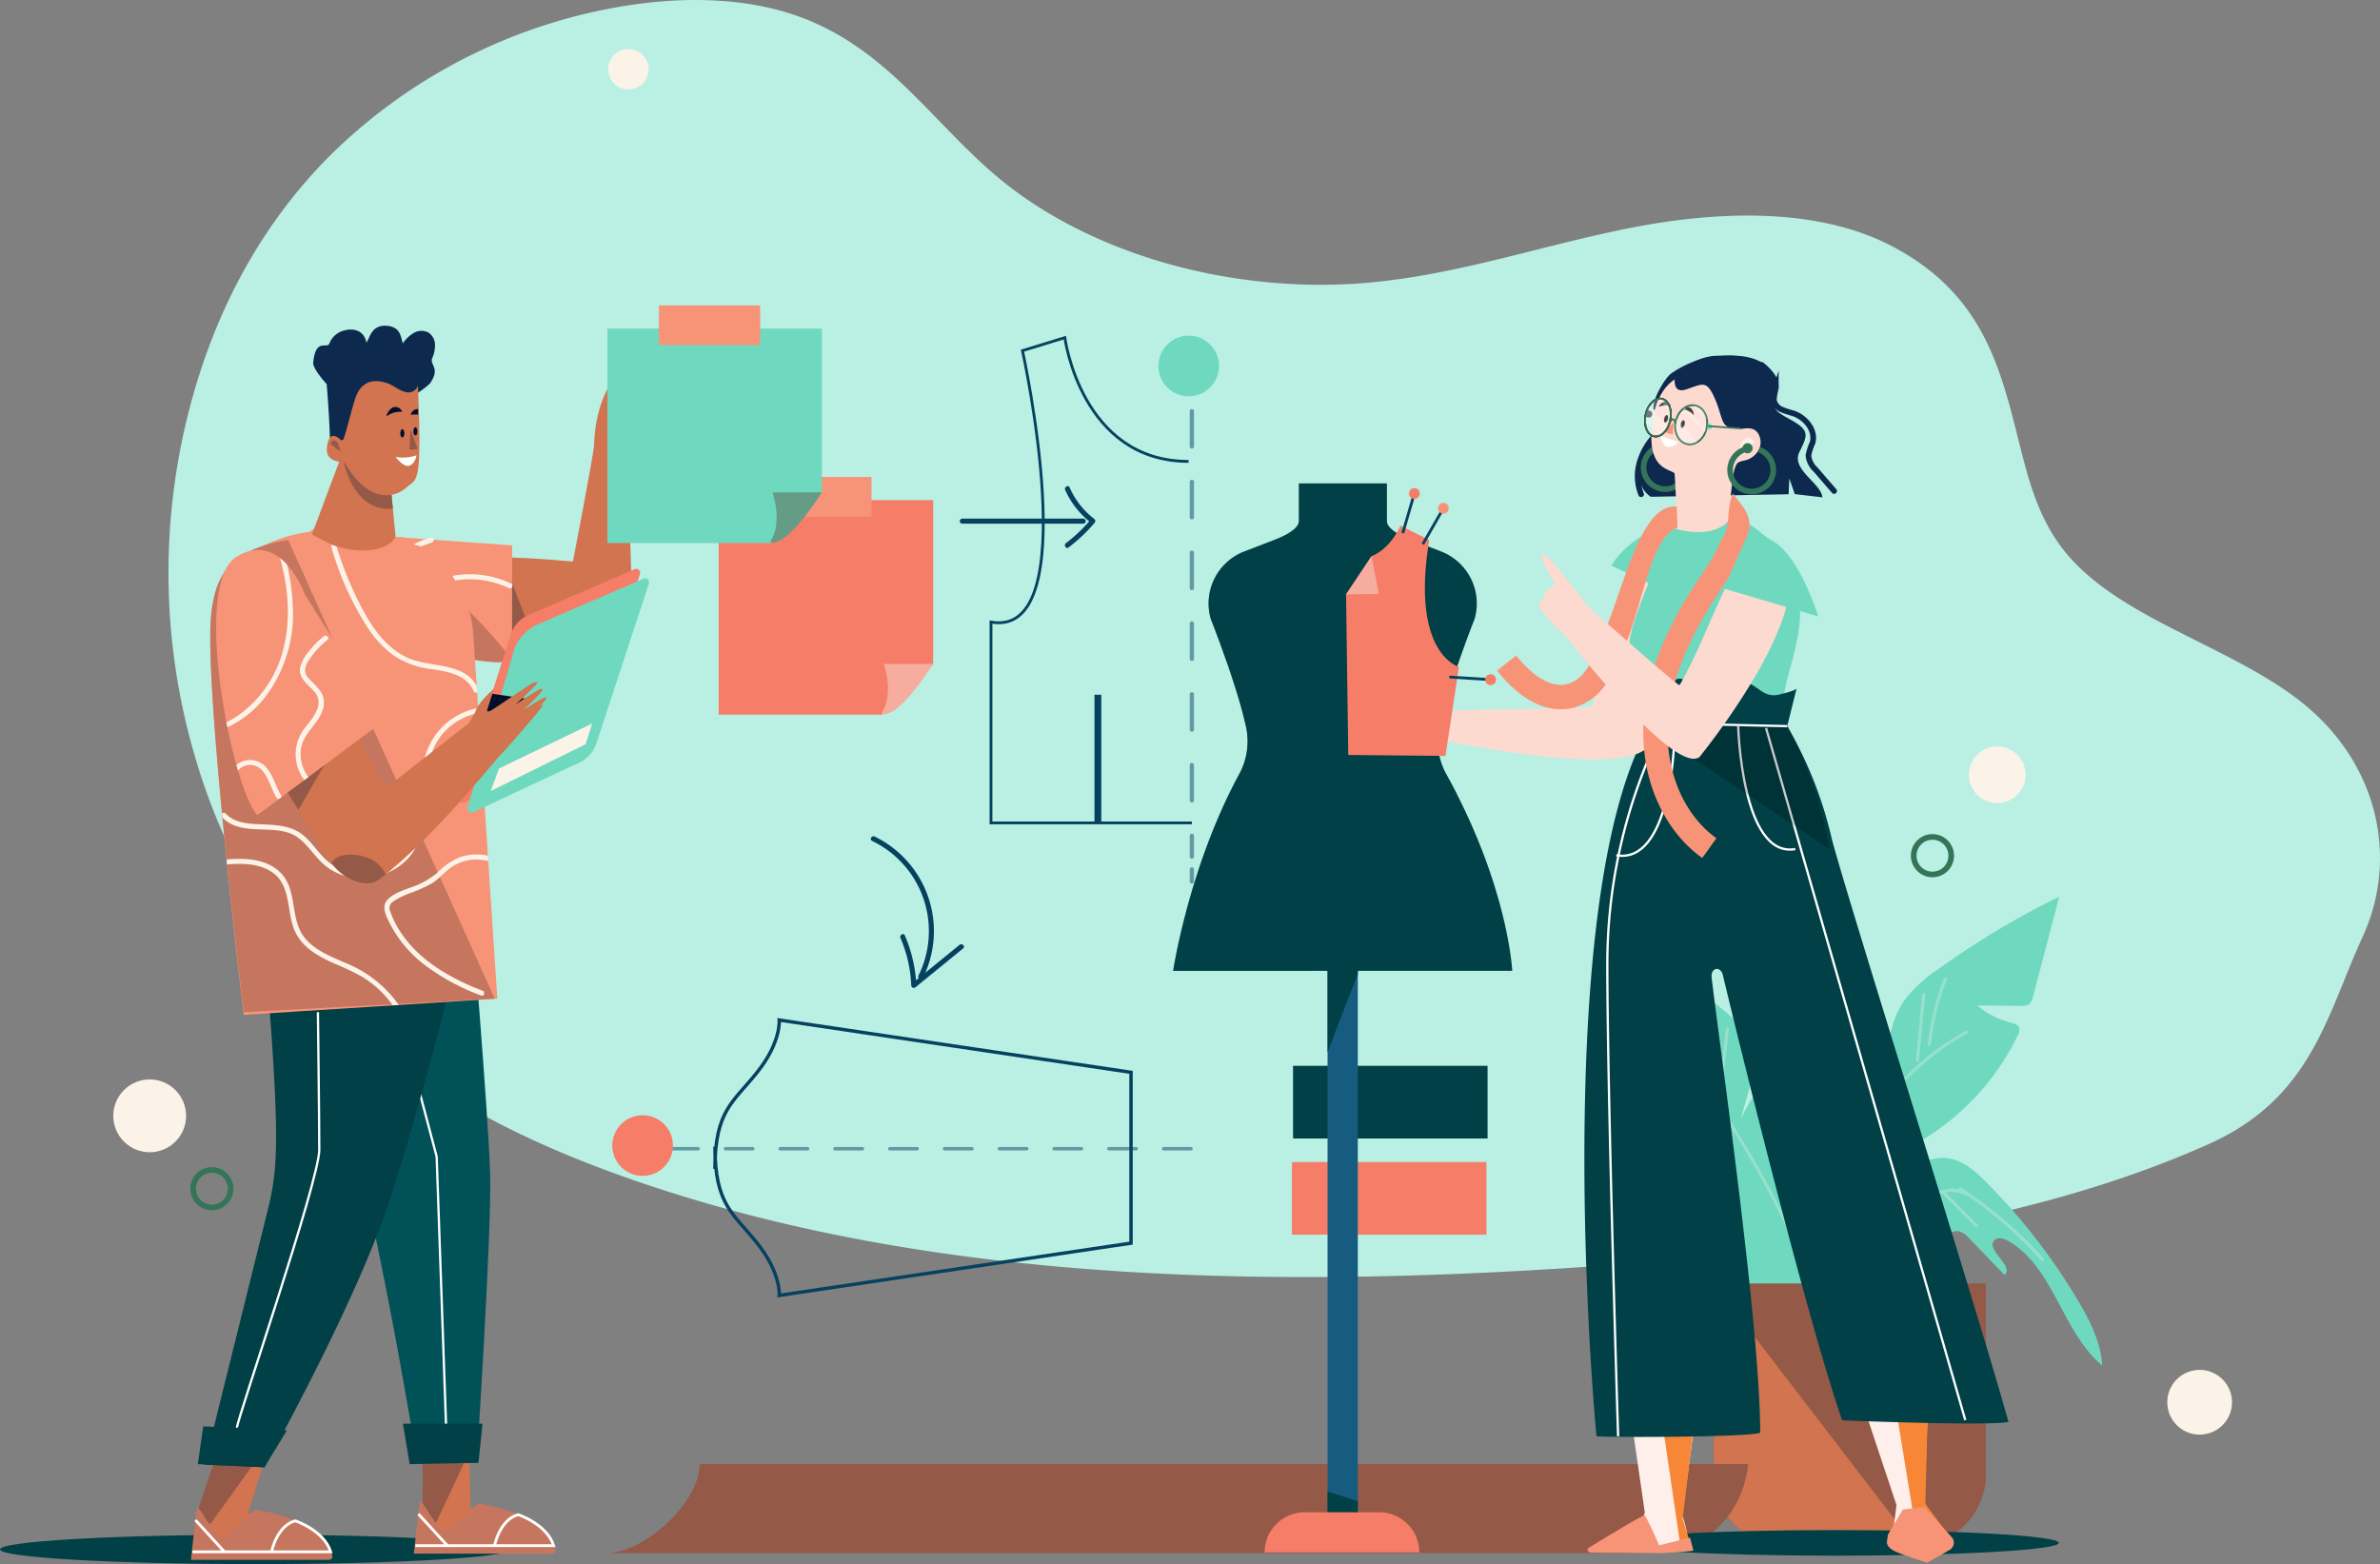 <svg xmlns="http://www.w3.org/2000/svg" xmlns:xlink="http://www.w3.org/1999/xlink" width="466.525" height="306.618" viewBox="0 0 466.525 306.618">
  <rect x="0" y="0" width="466.525" height="306.618" fill="#808080" stroke="none"/>
  <defs>
    <clipPath id="clip-path">
      <path id="Trazado_771947" data-name="Trazado 771947" d="M147.744,175.563s-18.239,1.864-19.391,16.966,6.44,77.742,6.44,77.742l49.717-3.173-4.684-71a22.055,22.055,0,0,0-3.439-10.807c-1.907-2.979-4.137-6.353-5.411-6.511l-20.455-5.26Z" transform="translate(-128.235 -173.52)"/>
    </clipPath>
    <clipPath id="clip-path-2">
      <path id="Trazado_771961" data-name="Trazado 771961" d="M147.284,190.118s-4.59-12.9-13.455-7.468-.856,45.242,4.065,50.667L162.753,214.8Z" transform="translate(-129.851 -181.315)"/>
    </clipPath>
  </defs>
  <g id="Grupo_1067805" data-name="Grupo 1067805" transform="translate(-960.526 -397.5)">
    <path id="Trazado_773547" data-name="Trazado 773547" d="M130.781,722.337c-.354-1.321-.686-2.644-1.016-3.961-3.743-14.951-7.191-29.267-25.065-38.566-14.543-7.565-34-6.874-51.074-3.518s-33.417,9.064-50.924,10.7c-26.768,2.5-54.861-5.4-73.01-20.517-12.9-10.749-21.669-25.224-38.934-31.546-11.281-4.132-24.6-4-36.765-1.724a106.391,106.391,0,0,0-55.683,29.272c-13.792,13.987-22.158,30.725-26.805,47.828a127.728,127.728,0,0,0,.746,69.824c7.124,24.222,22.033,47.733,46.6,64.142,11.777,7.866,25.489,13.934,39.777,18.86,59.556,20.531,127.665,21.18,192.784,16.376,40.035-2.953,80.923-8.114,115.556-23.62,20.156-9.024,23.108-25.291,30.174-40.707,7.132-15.56,2.91-34.407-12.535-46.313-14-10.793-35.157-16.058-45.708-28.908C134.535,734.64,132.432,728.507,130.781,722.337Z" transform="translate(1226.545 -234.123)" fill="#baefe4"/>
    <g id="Grupo_1067801" data-name="Grupo 1067801" transform="translate(960.526 407.116)">
      <g id="Grupo_1054407" data-name="Grupo 1054407" transform="translate(66.761 63.016)">
        <path id="Trazado_771827" data-name="Trazado 771827" d="M168.76,175.5s-.46-3.749,3-4.3,13.75-3.705,38.875-1.324c0,0,4.13-21.16,4.166-23.017.108-4.842,1.64-11.123,5.382-14.44.309-.273.532,12,.662,18.556,0,0,3.159,32.982-.691,36.3S164.925,186.8,168.76,175.5Z" transform="translate(-165.097 -132.424)" fill="#d1744f"/>
        <path id="Trazado_771828" data-name="Trazado 771828" d="M197.008,183.314c-15.412-.36-22.492,1.72-25.247,2.159-3.468.547-3,4.3-3,4.3-2.569,7.576,19.671,11.778,35.781,12.721A185.919,185.919,0,0,1,197.008,183.314Z" transform="translate(-165.097 -146.687)" fill="#945947"/>
        <path id="Trazado_771829" data-name="Trazado 771829" d="M176.773,177.933s-13.4-2.223-13.016,8.224S190.263,203.7,197.357,202l.029-22.578Z" transform="translate(-163.748 -145.133)" fill="#f79477"/>
        <g id="Grupo_1054406" data-name="Grupo 1054406" transform="translate(12.299 32.721)">
          <g id="Grupo_1054405" data-name="Grupo 1054405">
            <path id="Trazado_771830" data-name="Trazado 771830" d="M186.179,177.929c-1.864.633-4.353,1.36-5.08,3.432a4.182,4.182,0,0,0,2.6,5.411c2.835,1.072,5.806-.36,8.656-.6a17.785,17.785,0,0,1,9.138,1.648c.576.273,1.079-.583.5-.856a19.019,19.019,0,0,0-6.994-1.813,18.248,18.248,0,0,0-3.705.158c-1.338.194-2.633.576-3.972.77-2.281.331-5.533-.3-5.483-3.223.043-2.54,2.6-3.274,4.6-3.957.6-.209.345-1.166-.266-.964Z" transform="translate(-180.842 -177.902)" fill="#fbf3e8"/>
          </g>
        </g>
        <path id="Trazado_771831" data-name="Trazado 771831" d="M200.658,203.973c-2.087,2.5-22.477-2.748-24.715-6.152,0,0-.345-11.411.518-11.649C185.318,183.777,200.658,203.973,200.658,203.973Z" transform="translate(-167.15 -147.445)" fill="#c6765e"/>
      </g>
      <g id="Grupo_1054433" data-name="Grupo 1054433" transform="translate(318.435 166.153)">
        <g id="Grupo_1054432" data-name="Grupo 1054432">
          <g id="Grupo_1054409" data-name="Grupo 1054409" transform="translate(42.727 43.201)">
            <g id="Grupo_1054408" data-name="Grupo 1054408">
              <path id="Trazado_771832" data-name="Trazado 771832" d="M577.7,375.923a102.382,102.382,0,0,1-3.008-39.616c.079-.662-.957-.655-1.036,0A103.082,103.082,0,0,0,576.7,376.2a.519.519,0,0,0,1-.273Z" transform="translate(-572.923 -335.814)" fill="#34755a"/>
            </g>
          </g>
          <g id="Grupo_1054410" data-name="Grupo 1054410" transform="translate(0 9.843)">
            <path id="Trazado_771833" data-name="Trazado 771833" d="M545.1,360.8a15.535,15.535,0,0,1-17.167-8.684,22.814,22.814,0,0,0,9.7.878c-9.972-2.957-16.139-12.958-19.52-22.794a84.789,84.789,0,0,1-4.569-28.629L521.641,309c-2.59-2.691-5.231-5.447-6.763-8.85s-1.763-7.641.381-10.7a137.943,137.943,0,0,1,22.923,16.959,5.326,5.326,0,0,1,1.648,2.151,5.4,5.4,0,0,1-.245,3.043q-1.619,5.774-3.245,11.548a51.739,51.739,0,0,1,6.181-9.6,70.443,70.443,0,0,1,11.253,48.9" transform="translate(-513.539 -289.45)" fill="#6fd9c0"/>
          </g>
          <g id="Grupo_1054411" data-name="Grupo 1054411" transform="translate(47.479 51.215)">
            <path id="Trazado_771834" data-name="Trazado 771834" d="M579.544,376.133a44.964,44.964,0,0,1,4.116-20.017c2.216-4.8,6.411-9.749,11.656-9.109,3.043.374,5.511,2.569,7.67,4.741a119.044,119.044,0,0,1,17.887,23.067c2.36,3.972,4.54,8.246,4.821,12.858-7.9-6.605-9.469-19.261-18.383-24.413-.849-.489-2.007-.863-2.72-.194-1.957,1.82,3.842,4.943,1.986,6.871q-3.508-3.626-7.008-7.26a4.1,4.1,0,0,0-1.835-1.3c-1.238-.309-2.439.568-3.4,1.417A57.981,57.981,0,0,0,582.443,377.6" transform="translate(-579.527 -346.952)" fill="#6fd9c0"/>
          </g>
          <g id="Grupo_1054412" data-name="Grupo 1054412" transform="translate(42.926)">
            <path id="Trazado_771835" data-name="Trazado 771835" d="M573.2,327.819a62.68,62.68,0,0,1,7.555-28.384,34.032,34.032,0,0,0,1,15.289c-.209-6.583-.252-13.721,3.669-19.016a27.142,27.142,0,0,1,6.18-5.6,166.572,166.572,0,0,1,23.887-14.34q-2.579,9.843-5.159,19.693a2.5,2.5,0,0,1-.669,1.345,2.528,2.528,0,0,1-1.676.389q-4.274-.032-8.555-.072a16.734,16.734,0,0,0,6.562,3.346c.655.165,1.432.381,1.655,1.022a1.919,1.919,0,0,1-.259,1.425,48.809,48.809,0,0,1-33.313,26.406" transform="translate(-573.2 -275.77)" fill="#6fd9c0"/>
          </g>
          <g id="Grupo_1054431" data-name="Grupo 1054431" transform="translate(10.698 15.873)" opacity="0.3">
            <g id="Grupo_1054414" data-name="Grupo 1054414" transform="translate(4.869 6.692)">
              <g id="Grupo_1054413" data-name="Grupo 1054413">
                <path id="Trazado_771836" data-name="Trazado 771836" d="M535.178,307.5a59.371,59.371,0,0,1,.446,12.786c-.029.381.568.381.6,0a60.373,60.373,0,0,0-.468-12.944c-.057-.374-.633-.216-.576.158Z" transform="translate(-535.174 -307.133)" fill="#fbf3e8"/>
              </g>
            </g>
            <g id="Grupo_1054416" data-name="Grupo 1054416" transform="translate(7.85 9.793)">
              <g id="Grupo_1054415" data-name="Grupo 1054415">
                <path id="Trazado_771837" data-name="Trazado 771837" d="M540.636,311.728q-.658,5.806-1.317,11.62c-.043.381.554.374.6,0q.658-5.806,1.317-11.62c.043-.381-.554-.381-.6,0Z" transform="translate(-539.317 -311.443)" fill="#fbf3e8"/>
              </g>
            </g>
            <g id="Grupo_1054418" data-name="Grupo 1054418" transform="translate(0 14.544)">
              <g id="Grupo_1054417" data-name="Grupo 1054417">
                <path id="Trazado_771838" data-name="Trazado 771838" d="M555.16,364.277a183.486,183.486,0,0,0-19.376-36.716q-3.292-4.813-6.886-9.411c-.237-.3-.655.122-.424.424a182.6,182.6,0,0,1,21.456,34.989q2.5,5.364,4.655,10.879c.144.345.72.194.576-.165Z" transform="translate(-528.407 -318.046)" fill="#fbf3e8"/>
              </g>
            </g>
            <g id="Grupo_1054420" data-name="Grupo 1054420" transform="translate(46.43 3.051)">
              <g id="Grupo_1054419" data-name="Grupo 1054419">
                <path id="Trazado_771839" data-name="Trazado 771839" d="M593.537,315.209q.615-6.422,1.223-12.85c.036-.381-.561-.381-.6,0q-.615,6.422-1.223,12.85c-.036.381.561.381.6,0Z" transform="translate(-592.938 -302.073)" fill="#fbf3e8"/>
              </g>
            </g>
            <g id="Grupo_1054422" data-name="Grupo 1054422" transform="translate(48.746)">
              <g id="Grupo_1054421" data-name="Grupo 1054421">
                <path id="Trazado_771840" data-name="Trazado 771840" d="M599.31,298.032a50.611,50.611,0,0,0-3.151,12.915c-.043.381.554.381.6,0a49.921,49.921,0,0,1,3.13-12.757c.144-.36-.432-.511-.576-.158Z" transform="translate(-596.157 -297.832)" fill="#fbf3e8"/>
              </g>
            </g>
            <g id="Grupo_1054424" data-name="Grupo 1054424" transform="translate(34.321 10.351)">
              <g id="Grupo_1054423" data-name="Grupo 1054423">
                <path id="Trazado_771841" data-name="Trazado 771841" d="M576.656,336.028a50.775,50.775,0,0,1,21.729-23.254c.338-.187.036-.7-.3-.518a51.367,51.367,0,0,0-21.945,23.47c-.158.353.353.655.518.3Z" transform="translate(-576.108 -312.217)" fill="#fbf3e8"/>
              </g>
            </g>
            <g id="Grupo_1054426" data-name="Grupo 1054426" transform="translate(51.26 41.584)">
              <g id="Grupo_1054425" data-name="Grupo 1054425">
                <path id="Trazado_771842" data-name="Trazado 771842" d="M599.737,356.14l6.735,6.734c.273.273.691-.151.425-.424l-6.734-6.735c-.273-.273-.691.151-.425.425Z" transform="translate(-599.651 -355.627)" fill="#fbf3e8"/>
              </g>
            </g>
            <g id="Grupo_1054428" data-name="Grupo 1054428" transform="translate(54.851 41.106)">
              <g id="Grupo_1054427" data-name="Grupo 1054427">
                <path id="Trazado_771843" data-name="Trazado 771843" d="M604.777,355.529a84.384,84.384,0,0,1,16.045,13.793c.259.288.676-.137.424-.425a84.874,84.874,0,0,0-16.167-13.886c-.324-.209-.619.309-.3.518Z" transform="translate(-604.642 -354.962)" fill="#fbf3e8"/>
              </g>
            </g>
            <g id="Grupo_1054430" data-name="Grupo 1054430" transform="translate(40.272 41.372)">
              <g id="Grupo_1054429" data-name="Grupo 1054429">
                <path id="Trazado_771844" data-name="Trazado 771844" d="M600.691,356.187a6.046,6.046,0,0,0-5.95-.144,11.4,11.4,0,0,0-4.756,5.252,63.258,63.258,0,0,0-5.6,15.9c-.079.374.5.532.576.158a67.234,67.234,0,0,1,4.885-14.44,14.875,14.875,0,0,1,3.864-5.511,5.8,5.8,0,0,1,6.684-.691c.317.2.612-.309.295-.525Z" transform="translate(-584.38 -355.332)" fill="#fbf3e8"/>
              </g>
            </g>
          </g>
        </g>
        <path id="Trazado_771845" data-name="Trazado 771845" d="M577.254,432.547H551.791A13.95,13.95,0,0,1,537.84,418.6V381.16h53.365V418.6A13.95,13.95,0,0,1,577.254,432.547Z" transform="translate(-520.355 -305.332)" fill="#945947"/>
        <path id="Trazado_771846" data-name="Trazado 771846" d="M577.254,432.547H551.791A13.95,13.95,0,0,1,537.84,418.6V381.16" transform="translate(-520.355 -305.332)" fill="#d1744f"/>
      </g>
      <path id="Trazado_771848" data-name="Trazado 771848" d="M236.23,447.825c7.447,0,18.247-10.008,18.247-17.455H459.966s-.791,17.455-20.628,17.455H236.23" transform="translate(-117.32 -152.982)" fill="#945947"/>
      <g id="Grupo_1054459" data-name="Grupo 1054459" transform="translate(118.809 50.257)">
        <g id="Grupo_1054438" data-name="Grupo 1054438" transform="translate(134.439 149.066)">
          <rect id="Rectángulo_361901" data-name="Rectángulo 361901" width="38.126" height="14.246" transform="translate(0 18.858)" fill="#f67d68"/>
          <rect id="Rectángulo_361902" data-name="Rectángulo 361902" width="38.126" height="14.246" transform="translate(0.216 0)" fill="#004046"/>
        </g>
        <g id="Grupo_1054443" data-name="Grupo 1054443" transform="translate(0.253)">
          <g id="Grupo_1054440" data-name="Grupo 1054440" transform="translate(21.822 33.629)">
            <g id="Grupo_1054439" data-name="Grupo 1054439" transform="translate(0 4.547)">
              <path id="Trazado_771852" data-name="Trazado 771852" d="M298.867,209.79h-32.1V167.75h42.04v32.1C304.925,203.725,302.752,205.905,298.867,209.79Z" transform="translate(-266.77 -167.75)" fill="#f67d68"/>
              <path id="Trazado_771853" data-name="Trazado 771853" d="M311.08,222.066c2.6-3.777.475-9.684.475-9.684l9.685-.022C321.239,212.353,314.275,223.519,311.08,222.066Z" transform="translate(-279.199 -180.263)" fill="#f6ada0"/>
            </g>
            <rect id="Rectángulo_361903" data-name="Rectángulo 361903" width="19.844" height="7.785" transform="translate(10.102)" fill="#f79477"/>
          </g>
          <g id="Grupo_1054442" data-name="Grupo 1054442">
            <g id="Grupo_1054441" data-name="Grupo 1054441" transform="translate(0 4.54)">
              <path id="Trazado_771854" data-name="Trazado 771854" d="M268.537,163.04h-32.1V121h42.04v32.1Z" transform="translate(-236.44 -121)" fill="#6fd9c0"/>
              <path id="Trazado_771855" data-name="Trazado 771855" d="M280.75,175.316c2.6-3.777.475-9.684.475-9.684l9.684-.022S283.945,176.777,280.75,175.316Z" transform="translate(-248.869 -133.513)" fill="#659c85"/>
            </g>
            <rect id="Rectángulo_361904" data-name="Rectángulo 361904" width="19.844" height="7.785" transform="translate(10.102)" fill="#f79477"/>
          </g>
        </g>
        <g id="Grupo_1054457" data-name="Grupo 1054457" transform="translate(12.664 6.317)">
          <g id="Grupo_1054446" data-name="Grupo 1054446" transform="translate(62.776)">
            <path id="Trazado_771856" data-name="Trazado 771856" d="M379.678,147.732c-21.067,0-24.262-24.262-24.262-24.262l-8.3,2.554s12.447,56.5-6.173,53.207V218.6h39.371" transform="translate(-340.94 -123.47)" fill="none" stroke="#064260" stroke-miterlimit="10" stroke-width="0.553"/>
            <g id="Grupo_1054445" data-name="Grupo 1054445" transform="translate(39.378 7.03)" opacity="0.49">
              <g id="Grupo_1054444" data-name="Grupo 1054444">
                <line id="Línea_300" data-name="Línea 300" y2="2.382" fill="none" stroke="#064260" stroke-linecap="round" stroke-linejoin="round" stroke-width="0.829"/>
                <line id="Línea_301" data-name="Línea 301" y2="87.34" transform="translate(0 7.375)" fill="none" stroke="#064260" stroke-linecap="round" stroke-linejoin="round" stroke-width="0.829" stroke-dasharray="6.937 6.937"/>
                <line id="Línea_302" data-name="Línea 302" y2="2.382" transform="translate(0 97.212)" fill="none" stroke="#064260" stroke-linecap="round" stroke-linejoin="round" stroke-width="0.829"/>
              </g>
            </g>
            <line id="Línea_303" data-name="Línea 303" y1="24.859" transform="translate(20.959 70)" fill="none" stroke="#064260" stroke-miterlimit="10" stroke-width="1.334"/>
          </g>
          <g id="Grupo_1054447" data-name="Grupo 1054447" transform="translate(0 133.777)">
            <path id="Trazado_771857" data-name="Trazado 771857" d="M265.74,338.561c0-11.426,3.547-13,8.274-18.916s4.331-10.246,4.331-10.246L347.3,319.646v33.486l-68.957,10.246s.4-4.331-4.331-10.246-8.274-7.49-8.274-18.916" transform="translate(-257.07 -309.4)" fill="none" stroke="#064260" stroke-miterlimit="10" stroke-width="0.671"/>
            <line id="Línea_304" data-name="Línea 304" x2="102.054" transform="translate(0 25.226)" fill="none" stroke="#064260" stroke-linecap="round" stroke-linejoin="round" stroke-miterlimit="10" stroke-width="0.671" stroke-dasharray="5.368" opacity="0.49"/>
          </g>
          <g id="Grupo_1054452" data-name="Grupo 1054452" transform="translate(39.225 97.753)">
            <g id="Grupo_1054449" data-name="Grupo 1054449">
              <g id="Grupo_1054448" data-name="Grupo 1054448">
                <path id="Trazado_771858" data-name="Trazado 771858" d="M308.461,260.245a19.616,19.616,0,0,1,9.1,26.362c-.281.576.576,1.079.856.5a20.611,20.611,0,0,0-9.454-27.722c-.576-.281-1.079.576-.5.856Z" transform="translate(-308.207 -259.333)" fill="#064260"/>
              </g>
            </g>
            <g id="Grupo_1054451" data-name="Grupo 1054451" transform="translate(5.763 19.166)">
              <g id="Grupo_1054450" data-name="Grupo 1054450">
                <path id="Trazado_771859" data-name="Trazado 771859" d="M316.262,286.733a26.36,26.36,0,0,1,2.115,9.3.507.507,0,0,0,.849.353l9.325-7.6c.5-.4-.209-1.1-.705-.705l-9.325,7.6c.281.115.568.237.849.353a27.734,27.734,0,0,0-2.252-9.8c-.252-.583-1.108-.079-.856.5Z" transform="translate(-316.216 -285.97)" fill="#064260"/>
              </g>
            </g>
          </g>
          <g id="Grupo_1054454" data-name="Grupo 1054454" transform="translate(56.629 35.478)">
            <g id="Grupo_1054453" data-name="Grupo 1054453">
              <path id="Trazado_771860" data-name="Trazado 771860" d="M332.874,173.773h23.8a.5.5,0,0,0,0-.993h-23.8a.5.5,0,0,0,0,.993Z" transform="translate(-332.396 -172.78)" fill="#064260"/>
            </g>
          </g>
          <g id="Grupo_1054456" data-name="Grupo 1054456" transform="translate(77.266 29.103)">
            <g id="Grupo_1054455" data-name="Grupo 1054455">
              <path id="Trazado_771861" data-name="Trazado 771861" d="M361.137,164.682a16.737,16.737,0,0,0,5.166,6.511c-.036-.259-.065-.518-.1-.784a29.983,29.983,0,0,1-4.914,4.684c-.5.381-.007,1.245.5.856a31.049,31.049,0,0,0,5.116-4.842.507.507,0,0,0-.1-.777A15.745,15.745,0,0,1,362,164.172c-.266-.576-1.122-.065-.863.511Z" transform="translate(-361.078 -163.919)" fill="#064260"/>
            </g>
          </g>
        </g>
        <g id="Grupo_1054458" data-name="Grupo 1054458" transform="translate(0 3.467)">
          <circle id="Elipse_4748" data-name="Elipse 4748" cx="5.943" cy="5.943" r="5.943" transform="translate(105.797 8.405) rotate(-45)" fill="#6fd9c0"/>
          <circle id="Elipse_4749" data-name="Elipse 4749" cx="5.943" cy="5.943" r="5.943" transform="matrix(0.973, -0.231, 0.231, 0.973, 0, 156.82)" fill="#f67d68"/>
        </g>
      </g>
      <g id="Grupo_1054475" data-name="Grupo 1054475" transform="translate(271.153 60.084)">
        <g id="Grupo_1054471" data-name="Grupo 1054471">
          <g id="Grupo_1054466" data-name="Grupo 1054466" transform="translate(49.86)">
            <path id="Trazado_771862" data-name="Trazado 771862" d="M520.394,150.37a12.763,12.763,0,0,0-2.95,5.324,9.56,9.56,0,0,0,.36,6.029" transform="translate(-517.122 -134.525)" fill="none" stroke="#0d294d" stroke-linecap="round" stroke-miterlimit="10" stroke-width="1.105"/>
            <path id="Trazado_771863" data-name="Trazado 771863" d="M553.4,156.144c-.23-2.77-6.188-5.454-4.5-8.879s2.1-4.281-2.065-6.533-2.41-2.087-2.806-7.1-7.03-5.216-7.03-5.216a19.563,19.563,0,0,0-13.253,3.461c-1.353,1.029-3.842,5.425-3.418,7.066,0,0,3.446-.108-.77,6.317s-1.23,9.9.223,10.778l27.01-.5.129-3.087,1.072,3.058Z" transform="translate(-517.196 -128.348)" fill="#0d294d"/>
            <g id="Grupo_1054461" data-name="Grupo 1054461" transform="translate(1.163 17.252)">
              <path id="Trazado_771864" data-name="Trazado 771864" d="M522.416,153.02a4.232,4.232,0,1,0,2.051.237" transform="translate(-518.738 -152.52)" fill="none" stroke="#34755a" stroke-miterlimit="10" stroke-width="1.105"/>
              <path id="Trazado_771865" data-name="Trazado 771865" d="M523.767,152.71a.443.443,0,1,0-.381.5A.448.448,0,0,0,523.767,152.71Z" transform="translate(-519.901 -152.326)" fill="none" stroke="#34755a" stroke-miterlimit="10" stroke-width="1.105"/>
            </g>
            <path id="Trazado_771866" data-name="Trazado 771866" d="M538.042,143.634a.4.4,0,0,0,.446.353c.928-.129,3.051-.612,3.669,1.784.633,2.418-1.533,4.108-2.928,4.375-.4.079-1.331.281-1.568.619-.727,1.036-.856,3.1-1.18,5.7a7.209,7.209,0,0,0,3.986,7.7s-13.584,9.059-14.4,1.885c0,0-.59-13.325-.669-13.383-1.281-.986-5.756-.892-4.224-10.649,1.417-9.037,7.879-9.26,9.541-9.188C532.128,132.884,536.919,132.553,538.042,143.634Z" transform="translate(-518.171 -129.602)" fill="#fddacf"/>
            <g id="Grupo_1054462" data-name="Grupo 1054462" transform="translate(4.158 9.037)">
              <path id="Trazado_771867" data-name="Trazado 771867" d="M547.893,151.624s-1.871-2.892-3.173,1.482" transform="translate(-529.021 -143.651)" fill="#feefeb"/>
              <path id="Trazado_771868" data-name="Trazado 771868" d="M523.37,150.25l3.547,1.216s-1.475,1.4-2.439.871S523.37,150.25,523.37,150.25Z" transform="translate(-523.033 -143.528)" fill="#fff"/>
              <path id="Trazado_771869" data-name="Trazado 771869" d="M526.323,146.48l-.216,2.446-1.223-.36a.312.312,0,0,1-.13-.518Z" transform="translate(-523.396 -142.471)" fill="#f79477"/>
              <path id="Trazado_771870" data-name="Trazado 771870" d="M531.511,143.851c.345.367-.014-1.022-.525-1.281a.988.988,0,0,0-1.345.338A3.012,3.012,0,0,1,531.511,143.851Z" transform="translate(-524.791 -141.339)"/>
              <path id="Trazado_771871" data-name="Trazado 771871" d="M523.03,141.874c-.461.194.417-.928,1-.964a.981.981,0,0,1,1.094.849A3.067,3.067,0,0,0,523.03,141.874Z" transform="translate(-522.901 -140.908)"/>
              <path id="Trazado_771872" data-name="Trazado 771872" d="M529.6,146.843c-.108.417-.36.719-.561.662s-.281-.432-.173-.856.36-.719.561-.662S529.7,146.426,529.6,146.843Z" transform="translate(-524.559 -142.331)"/>
              <path id="Trazado_771873" data-name="Trazado 771873" d="M525.047,145.381c-.1.4-.345.684-.54.633s-.266-.417-.165-.813.345-.684.54-.633S525.155,144.985,525.047,145.381Z" transform="translate(-523.292 -141.933)"/>
            </g>
            <path id="Trazado_771874" data-name="Trazado 771874" d="M550.92,130.89c1.461,1.216,3.008,2.82,2.763,4.713a8.384,8.384,0,0,0-.381,2.238,2.552,2.552,0,0,0,1.525,1.8,20.1,20.1,0,0,0,2.331.77c2.381.827,4.411,3.331,3.72,5.756a10.581,10.581,0,0,0-.806,2.489,4.367,4.367,0,0,0,1.4,2.756c1.216,1.4,2.425,2.806,3.641,4.209" transform="translate(-526.602 -129.061)" fill="none" stroke="#0d294d" stroke-linecap="round" stroke-miterlimit="10" stroke-width="1.105"/>
            <path id="Trazado_771875" data-name="Trazado 771875" d="M527.418,131.541s-1.266,4.569,2.058,3.461,4.008-1.993,5.756,2.173.7,6.31,6.137,5.058C541.369,142.24,544.369,120.5,527.418,131.541Z" transform="translate(-519.943 -128.367)" fill="#0d294d"/>
            <g id="Grupo_1054464" data-name="Grupo 1054464" transform="translate(1.429 8.436)">
              <g id="Grupo_1054463" data-name="Grupo 1054463">
                <path id="Trazado_771876" data-name="Trazado 771876" d="M519.41,144.492l.468.094a.473.473,0,0,0,.554-.367l.022-.1a.473.473,0,0,0-.367-.554l-.468-.094Z" transform="translate(-519.193 -141.026)" stroke="#000" stroke-miterlimit="10" stroke-width="0.324"/>
                <path id="Trazado_771877" data-name="Trazado 771877" d="M527.452,145.1c-.425,2.087.59,4.051,2.266,4.4s3.382-1.072,3.806-3.159-.59-4.051-2.266-4.4S527.877,143.012,527.452,145.1Z" transform="translate(-521.422 -140.582)" fill="#fff" opacity="0.27"/>
                <path id="Trazado_771878" data-name="Trazado 771878" d="M527.452,145.1c-.425,2.087.59,4.051,2.266,4.4s3.382-1.072,3.806-3.159-.59-4.051-2.266-4.4S527.877,143.012,527.452,145.1Z" transform="translate(-521.422 -140.582)" fill="none" stroke="#34755a" stroke-miterlimit="10" stroke-width="0.367"/>
                <path id="Trazado_771879" data-name="Trazado 771879" d="M519.225,143.294c-.417,2.036.331,3.9,1.669,4.173s2.763-1.151,3.173-3.187-.331-3.9-1.669-4.173S519.635,141.258,519.225,143.294Z" transform="translate(-519.109 -140.073)" fill="none" stroke="#000" stroke-miterlimit="10" stroke-width="0.324"/>
                <path id="Trazado_771880" data-name="Trazado 771880" d="M519.225,143.294c-.417,2.036.331,3.9,1.669,4.173s2.763-1.151,3.173-3.187-.331-3.9-1.669-4.173S519.635,141.258,519.225,143.294Z" transform="translate(-519.109 -140.073)" fill="none" stroke="#000" stroke-miterlimit="10" stroke-width="0.324"/>
                <path id="Trazado_771881" data-name="Trazado 771881" d="M519.225,143.294c-.417,2.036.331,3.9,1.669,4.173s2.763-1.151,3.173-3.187-.331-3.9-1.669-4.173S519.635,141.258,519.225,143.294Z" transform="translate(-519.109 -140.073)" fill="#fff" opacity="0.27"/>
                <path id="Trazado_771882" data-name="Trazado 771882" d="M532.24,141.89a2.393,2.393,0,0,1,.388.05,3.155,3.155,0,0,1,2.317,2.784C534.01,143.811,533.118,142.861,532.24,141.89Z" transform="translate(-522.792 -140.583)" fill="#fff" opacity="0.27"/>
                <path id="Trazado_771883" data-name="Trazado 771883" d="M529.44,142.809a3.28,3.28,0,0,1,.417-.309,53.862,53.862,0,0,0,4.18,4.324,4.562,4.562,0,0,1-.194.554Q531.62,145.112,529.44,142.809Z" transform="translate(-522.006 -140.754)" fill="#fff" opacity="0.27"/>
                <path id="Trazado_771884" data-name="Trazado 771884" d="M531.726,150.144a2.727,2.727,0,0,1-2.007.4c-1.677-.345-2.691-2.31-2.266-4.4a3.806,3.806,0,0,1,.137-.511C528.935,147.165,530.309,148.676,531.726,150.144Z" transform="translate(-521.422 -141.635)" fill="#fff" opacity="0.27"/>
                <path id="Trazado_771885" data-name="Trazado 771885" d="M522.045,147.831c-.943-.957-1.936-1.871-2.936-2.763a5.414,5.414,0,0,1,.115-1.252,5.272,5.272,0,0,1,.755-1.856,27.509,27.509,0,0,0,3.684,4.072A3.617,3.617,0,0,1,522.045,147.831Z" transform="translate(-519.109 -140.603)" fill="#fff" opacity="0.27"/>
                <path id="Trazado_771886" data-name="Trazado 771886" d="M522.8,140.1a1.666,1.666,0,0,1,.626.007c1.029.209,1.712,1.367,1.777,2.82Q524.016,141.5,522.8,140.1Z" transform="translate(-520.144 -140.073)" fill="#fff" opacity="0.27"/>
                <path id="Trazado_771887" data-name="Trazado 771887" d="M519.225,143.294c-.417,2.036.331,3.9,1.669,4.173s2.763-1.151,3.173-3.187-.331-3.9-1.669-4.173S519.635,141.258,519.225,143.294Z" transform="translate(-519.109 -140.073)" fill="none" stroke="#34755a" stroke-miterlimit="10" stroke-width="0.324"/>
                <path id="Trazado_771888" data-name="Trazado 771888" d="M526.988,146.576s-.245-1.763-1.108-.23" transform="translate(-521.008 -141.657)" fill="none" stroke="#34755a" stroke-miterlimit="10" stroke-width="0.367"/>
                <path id="Trazado_771889" data-name="Trazado 771889" d="M535.96,147.872l.468.094a.473.473,0,0,0,.554-.367l.022-.1a.473.473,0,0,0-.367-.554l-.468-.094Z" transform="translate(-523.835 -141.974)" fill="#6fd9c0"/>
                <line id="Línea_305" data-name="Línea 305" x1="6.569" y1="0.475" transform="translate(12.24 5.387)" fill="none" stroke="#34755a" stroke-miterlimit="10" stroke-width="0.324"/>
              </g>
            </g>
            <g id="Grupo_1054465" data-name="Grupo 1054465" transform="translate(18.121 17.727)">
              <path id="Trazado_771890" data-name="Trazado 771890" d="M545.986,153.68a4.232,4.232,0,1,0,2.051.237" transform="translate(-542.308 -153.18)" fill="none" stroke="#34755a" stroke-miterlimit="10" stroke-width="1.105"/>
              <path id="Trazado_771891" data-name="Trazado 771891" d="M547.336,153.37a.443.443,0,1,0-.381.5A.448.448,0,0,0,547.336,153.37Z" transform="translate(-543.471 -152.986)" fill="none" stroke="#34755a" stroke-miterlimit="10" stroke-width="1.105"/>
            </g>
          </g>
          <path id="Trazado_771892" data-name="Trazado 771892" d="M597.806,450.871c0-1.389-19.563-2.511-43.688-2.511s-43.688,1.122-43.688,2.511,19.563,2.511,43.688,2.511S597.806,452.26,597.806,450.871Z" transform="translate(-465.385 -218.112)" fill="#004046"/>
          <g id="Grupo_1054467" data-name="Grupo 1054467" transform="translate(40.025 207.627)">
            <path id="Trazado_771893" data-name="Trazado 771893" d="M527.456,417.275l-2.576,19.4a22.605,22.605,0,0,1,1.187,5.555c-2.561,1.763-11.354,1.4-12.5,0a19.07,19.07,0,0,0,3.964-6.08l-2.777-19.218Z" transform="translate(-506.291 -416.923)" fill="#feefeb"/>
            <path id="Trazado_771894" data-name="Trazado 771894" d="M524.23,421.681l3.375,23.01s.741.583,1.453-.928c.424-.907-.13-1.59-1.122-5.224l2.051-17.059Z" transform="translate(-509.281 -418.199)" fill="#f78737"/>
            <path id="Trazado_771895" data-name="Trazado 771895" d="M579.43,416.92l5.907,17.721s-.791,6.432-.971,6.878c-.626,1.561,6.432-7.137,6.432-7.137l.619-17.1Z" transform="translate(-524.764 -416.92)" fill="#feefeb"/>
            <path id="Trazado_771896" data-name="Trazado 771896" d="M587.76,416.92l3.418,20.937s6.073,4.18,6.547,2.864c.194-.547-3.6-4.979-4.389-6.389l.424-17.059Z" transform="translate(-527.101 -416.92)" fill="#f78737"/>
            <path id="Trazado_771897" data-name="Trazado 771897" d="M503.667,450.722c-.461.345-.13.921.532.928l13.361.108c.324,0,6.411-.338,6.648-.5.022-.014-.662-2.547-.662-2.547l-6.065,1.518a63.774,63.774,0,0,0-2.777-5.885C514.416,444.11,503.667,450.722,503.667,450.722Z" transform="translate(-503.452 -424.612)" fill="#f79477"/>
            <path id="Trazado_771898" data-name="Trazado 771898" d="M597.885,448.149a1.676,1.676,0,0,1-.748,2.425c-1.6.957-4.238,2.4-4.238,2.4s-4.36-1.374-6.022-2.094c-1.108-.482-1.979-1.194-1.842-2.123l.194-1.245c.014-.108,2.907-4.936,2.907-4.936l4.231-.532Z" transform="translate(-526.332 -423.966)" fill="#f79477"/>
          </g>
          <g id="Grupo_1054468" data-name="Grupo 1054468" transform="translate(39.417 70.275)">
            <path id="Trazado_771899" data-name="Trazado 771899" d="M542.362,228.922a79.043,79.043,0,0,1,8.728,22.038c2.763,10.814,29,93.9,34.644,114.35-3.411.82-30.435-.194-32.593-.317-6.85-19.635-20.448-74.878-23.384-87.247-.453-1.9-2.439-1.475-2.209.468,1.669,14.124,9.519,68.41,9.519,89.211-1.784.907-30.025.964-32.09.705-2.245-24.233-7.217-110.076,10.771-139.806C523.986,227.188,534.023,228.67,542.362,228.922Z" transform="translate(-502.608 -226.548)" fill="#004046"/>
            <path id="Trazado_771900" data-name="Trazado 771900" d="M518.588,232.97a104.269,104.269,0,0,0-9.728,44.2c0,25.593,2.115,92.384,2.115,92.384" transform="translate(-504.362 -227.969)" fill="none" stroke="#fff" stroke-miterlimit="10" stroke-width="0.446"/>
            <line id="Línea_306" data-name="Línea 306" x1="39.054" y1="135.669" transform="translate(35.609 2.741)" fill="none" stroke="#fff" stroke-miterlimit="10" stroke-width="0.446"/>
            <path id="Trazado_771901" data-name="Trazado 771901" d="M544.51,229.34s.669,25.938,11.188,24.089" transform="translate(-514.362 -226.951)" fill="none" stroke="#fff" stroke-miterlimit="10" stroke-width="0.446"/>
            <path id="Trazado_771902" data-name="Trazado 771902" d="M519.33,228.5l36.011,23.974s-2.115-14.1-9.519-26.449Z" transform="translate(-507.299 -226.02)" opacity="0.21"/>
            <path id="Trazado_771903" data-name="Trazado 771903" d="M511.3,256.074c10.519,1.849,11.311-21.614,11.311-21.614" transform="translate(-505.046 -228.387)" fill="none" stroke="#fff" stroke-miterlimit="10" stroke-width="0.446"/>
          </g>
          <g id="Grupo_1054469" data-name="Grupo 1054469" transform="translate(0 34.235)">
            <path id="Trazado_771904" data-name="Trazado 771904" d="M448.318,211.452c7.576-.23,12.634-.223,13.347-.173l24.427-.532-.072-.065s1.23-.007,2.1-.072a.965.965,0,0,0,.871-.734c2.346-9.886,7.087-35.946,15.584-33.824.122.029,2.993.453,2.684.835-2.784,3.5-7.857,20.736-7.857,20.736-.057.259-.05,1.417-.043,3.079,2.993,17.153-.59,18.477-.59,18.477a8.073,8.073,0,0,1-1.806.791.216.216,0,0,0-.036.05l-.036-.029c-10.908,3.389-42.465-3.979-42.465-3.979C451.843,215.337,446.116,211.516,448.318,211.452Z" transform="translate(-447.824 -175.93)" fill="#fddacf"/>
          </g>
          <path id="Trazado_771905" data-name="Trazado 771905" d="M518.944,187.026,509.95,182.8s4.5-7.936,12.958-7.137" transform="translate(-465.25 -141.603)" fill="#6fd9c0"/>
          <path id="Trazado_771906" data-name="Trazado 771906" d="M461.329,223.875s-5.727-3.626-5.972-2.748c-.475,1.727,4.288,3.547,3.691,4.087C459.048,225.206,460.43,224.35,461.329,223.875Z" transform="translate(-449.928 -154.334)" fill="#fcb6a3"/>
          <g id="Grupo_1054470" data-name="Grupo 1054470" transform="translate(48.168 31.228)">
            <path id="Trazado_771907" data-name="Trazado 771907" d="M523.21,174.3c.237.583-8.713,18-8.433,23.7.288,5.742,2.123,8.5,1.82,9.361,0,0,4,3.871,28.564,0,.353-5.993,7.936-19.045-1.763-29.442-1.065-1.662-5.857-5.195-8.289-6.173C535.11,171.75,532.895,177.182,523.21,174.3Z" transform="translate(-514.771 -171.75)" fill="#6fd9c0"/>
          </g>
          <path id="Trazado_771908" data-name="Trazado 771908" d="M545.728,225.693l1.849-7.4s.173.353-3.526,1.238-4.763-3.526-7.756-1.943,0,4.058-4.231,3.705-5.641-6.346-8.461-4.583-8.994,1.058-8.994,1.058l4.511,7.324Z" transform="translate(-466.558 -153.044)" fill="#004046"/>
          <line id="Línea_307" data-name="Línea 307" x2="26.607" y2="0.597" transform="translate(52.564 72.052)" fill="none" stroke="#fff" stroke-miterlimit="10" stroke-width="0.446"/>
        </g>
        <g id="Grupo_1054474" data-name="Grupo 1054474" transform="translate(22.302 27.04)">
          <g id="Grupo_1054472" data-name="Grupo 1054472" transform="translate(0 2.541)">
            <path id="Trazado_771909" data-name="Trazado 771909" d="M491.275,209.22c-3.159,0-7.605-1.475-12.455-7.569l3.734-2.972c3.187,4.008,6.5,6.058,9.3,5.742,2.108-.23,4.008-1.777,5.209-4.238.576-1.187,1.18-2.446,1.8-3.749,4.662-9.771,7.742-27.658,15.153-26.952l.173,4.144c-5.555,1.943-6.85,16.117-11.023,24.859-.626,1.317-1.237,2.59-1.813,3.785-1.928,3.972-5.2,6.483-8.972,6.9C492.023,209.2,491.656,209.22,491.275,209.22Z" transform="translate(-478.82 -169.462)" fill="#f79477"/>
          </g>
          <g id="Grupo_1054473" data-name="Grupo 1054473" transform="translate(28.663)">
            <path id="Trazado_771910" data-name="Trazado 771910" d="M536.194,165.93c-1.072,2.684-.576,4.447-1.3,7.267a3.882,3.882,0,0,1-.935,1.748,36.915,36.915,0,0,1-4.1,7.217c-.281.417-.554.835-.828,1.245-6.382,9.684-9.749,18.556-10.3,27.111-.705,10.994,3.691,21.29,11.483,26.873l2.777-3.878c-6.461-4.626-10.1-13.318-9.5-22.686.5-7.706,3.612-15.815,9.519-24.794.266-.41.54-.813.813-1.223,2.382-3.561,4.842-7.253,5.562-11.742C539.9,169.9,537.856,168.168,536.194,165.93Z" transform="translate(-518.658 -165.93)" fill="#f79477"/>
          </g>
        </g>
        <path id="Trazado_771911" data-name="Trazado 771911" d="M494.863,197.073s21.678,27.945,26.773,24.355c0,0,26.449-32.442,14.807-41.083-6.914-5.13-11.814,15.34-18.693,26.974-.209.353-17.9-15.383-17.9-15.383S491.5,180.9,490.92,181.524c-.842.914,2.389,5.835,2.389,5.835a1.646,1.646,0,0,1-.842.842,1.994,1.994,0,0,0-1.194,1.547c-.209.842-1.058,1.338-1.194,1.828S493.086,195.785,494.863,197.073Z" transform="translate(-459.675 -142.706)" fill="#fddacf"/>
        <path id="Trazado_771912" data-name="Trazado 771912" d="M540.59,187.517l18.513,5.468s-3.41-11.282-8.641-14.635c-4.669-3-5.116-1.59-5.116-1.59Z" transform="translate(-473.845 -141.835)" fill="#6fd9c0"/>
      </g>
      <g id="Grupo_1054489" data-name="Grupo 1054489" transform="translate(229.965 85.138)">
        <g id="Grupo_1054482" data-name="Grupo 1054482">
          <g id="Grupo_1054478" data-name="Grupo 1054478" transform="translate(17.923 92.038)">
            <g id="Grupo_1054477" data-name="Grupo 1054477" transform="translate(12.339)">
              <rect id="Rectángulo_361905" data-name="Rectángulo 361905" width="5.929" height="116.365" fill="#165c80"/>
              <g id="Grupo_1054476" data-name="Grupo 1054476">
                <path id="Trazado_771913" data-name="Trazado 771913" d="M438.579,295.27v-4.18H432.65v19.527Q435.51,302.9,438.579,295.27Z" transform="translate(-432.643 -291.09)" fill="#004046"/>
                <path id="Trazado_771914" data-name="Trazado 771914" d="M432.64,437.86v10.764h5.929v-8.871C436.6,439.1,434.626,438.472,432.64,437.86Z" transform="translate(-432.64 -332.259)" fill="#004046"/>
              </g>
            </g>
            <path id="Trazado_771915" data-name="Trazado 771915" d="M445.817,451.381H415.49a7.873,7.873,0,0,1,7.871-7.871h14.584a7.869,7.869,0,0,1,7.871,7.871Z" transform="translate(-415.49 -333.844)" fill="#f67d68"/>
          </g>
          <g id="Grupo_1054481" data-name="Grupo 1054481">
            <g id="Grupo_1054480" data-name="Grupo 1054480">
              <path id="Trazado_771916" data-name="Trazado 771916" d="M444.082,220.126a13.217,13.217,0,0,1-1.3-9.31c1.95-8.641,6.893-21.081,6.893-21.081a10.944,10.944,0,0,0-6.569-13.21l-6.166-2.389c-1.468-.568-4.461-1.986-4.461-3.562v-7.4H415.208v7.4c0,1.576-3.051,2.993-4.526,3.562l-6.166,2.389a10.944,10.944,0,0,0-6.569,13.21s4.943,12.44,6.893,21.081a13.45,13.45,0,0,1-1.331,9.389c-9.886,18.246-12.929,38.529-12.929,38.529h66.467S456.263,242.078,444.082,220.126Z" transform="translate(-390.58 -163.17)" fill="#004046"/>
              <g id="Grupo_1054479" data-name="Grupo 1054479" transform="translate(0 12.786)" opacity="0.45">
                <path id="Trazado_771917" data-name="Trazado 771917" d="M403.778,203.187a32.106,32.106,0,0,1-.389-6.324c.209-5.209,2.072-9.936,4.5-14.476.259-.482.525-.964.792-1.446l-1.461.568a10.944,10.944,0,0,0-6.569,13.21C400.648,194.711,402.123,198.417,403.778,203.187Z" transform="translate(-393.287 -180.94)" fill="#004046"/>
                <path id="Trazado_771918" data-name="Trazado 771918" d="M460.955,223.6c-5.4,3.166-12.08,8.116-8.339,13.3,2.051,2.842,6.461,3.734,10.663,4.123-.662-1.3-1.36-2.619-2.1-3.957a13.218,13.218,0,0,1-1.3-9.31C460.178,226.442,460.552,225.032,460.955,223.6Z" transform="translate(-407.676 -192.906)" fill="#004046"/>
                <path id="Trazado_771919" data-name="Trazado 771919" d="M408.776,268.31a24.653,24.653,0,0,1-4.857-17.5c.6-6.209,3.31-10.929,6.72-15.584a39.8,39.8,0,0,1-6.49-9.728c.259.957.489,1.892.691,2.792a13.45,13.45,0,0,1-1.331,9.389c-9.886,18.247-12.929,38.529-12.929,38.529h27.154A32.5,32.5,0,0,1,408.776,268.31Z" transform="translate(-390.58 -193.439)" fill="#004046"/>
              </g>
            </g>
          </g>
        </g>
        <g id="Grupo_1054488" data-name="Grupo 1054488" transform="translate(33.888 0.928)">
          <g id="Grupo_1054483" data-name="Grupo 1054483" transform="translate(0 7.36)">
            <path id="Trazado_771920" data-name="Trazado 771920" d="M448.336,174.69s-1.792,4.432-5.655,5.986c-1.828,2.734-3.173,4.749-5,7.49l.432,31.485,19.045.18,2.648-17.455s-9.519-2.468-5.821-24.859Z" transform="translate(-437.68 -174.69)" fill="#f67d68"/>
            <path id="Trazado_771921" data-name="Trazado 771921" d="M444.105,190.421l-1.425-7.411-5,7.49Z" transform="translate(-437.68 -177.024)" fill="#f6ada0"/>
          </g>
          <g id="Grupo_1054487" data-name="Grupo 1054487" transform="translate(11.174)">
            <g id="Grupo_1054484" data-name="Grupo 1054484">
              <line id="Línea_308" data-name="Línea 308" x1="2.216" y2="7.562" transform="translate(0 1.058)" fill="none" stroke="#064260" stroke-linecap="round" stroke-miterlimit="10" stroke-width="0.553"/>
              <circle id="Elipse_4750" data-name="Elipse 4750" cx="1.058" cy="1.058" r="1.058" transform="translate(1.158)" fill="#f67d68"/>
            </g>
            <g id="Grupo_1054485" data-name="Grupo 1054485" transform="translate(9.296 36.495)">
              <line id="Línea_309" data-name="Línea 309" x1="7.864" y1="0.496" transform="translate(0 0.559)" fill="none" stroke="#064260" stroke-linecap="round" stroke-miterlimit="10" stroke-width="0.553"/>
              <path id="Trazado_771922" data-name="Trazado 771922" d="M476.876,217.275a1.059,1.059,0,1,0-1.266-.8A1.061,1.061,0,0,0,476.876,217.275Z" transform="translate(-468.782 -215.183)" fill="#f67d68"/>
            </g>
            <g id="Grupo_1054486" data-name="Grupo 1054486" transform="translate(3.986 2.906)">
              <line id="Línea_310" data-name="Línea 310" x1="3.914" y2="6.835" transform="translate(0 1.058)" fill="none" stroke="#064260" stroke-linecap="round" stroke-miterlimit="10" stroke-width="0.553"/>
              <path id="Trazado_771923" data-name="Trazado 771923" d="M464.806,169.8a1.058,1.058,0,1,0-1.274.784A1.057,1.057,0,0,0,464.806,169.8Z" transform="translate(-459.863 -168.499)" fill="#f79477"/>
            </g>
          </g>
        </g>
      </g>
      <g id="Grupo_1054490" data-name="Grupo 1054490" transform="translate(19.249)">
        <path id="Trazado_771924" data-name="Trazado 771924" d="M599.683,263.187a3.677,3.677,0,1,0-3.677,3.677A3.679,3.679,0,0,0,599.683,263.187Z" transform="translate(-236.455 -105.055)" fill="none" stroke="#34755a" stroke-miterlimit="10" stroke-width="1.105"/>
        <path id="Trazado_771925" data-name="Trazado 771925" d="M130.933,353.917a3.677,3.677,0,1,0-3.677,3.677A3.679,3.679,0,0,0,130.933,353.917Z" transform="translate(-104.97 -130.505)" fill="none" stroke="#34755a" stroke-miterlimit="10" stroke-width="1.105"/>
        <circle id="Elipse_4751" data-name="Elipse 4751" cx="5.555" cy="5.555" r="5.555" transform="translate(366.689 136.712)" fill="#fbf3e8"/>
        <path id="Trazado_771926" data-name="Trazado 771926" d="M244.589,48.8a3.964,3.964,0,1,0-3.964,3.964A3.963,3.963,0,0,0,244.589,48.8Z" transform="translate(-136.689 -44.84)" fill="#fbf3e8"/>
        <circle id="Elipse_4752" data-name="Elipse 4752" cx="6.346" cy="6.346" r="6.346" transform="translate(404.646 260.025) rotate(-9.189)" fill="#fbf3e8"/>
        <circle id="Elipse_4753" data-name="Elipse 4753" cx="7.137" cy="7.137" r="7.137" transform="translate(0 209.129) rotate(-45)" fill="#fbf3e8"/>
      </g>
      <g id="Grupo_1054525" data-name="Grupo 1054525" transform="translate(0 54.241)">
        <g id="Grupo_1054524" data-name="Grupo 1054524">
          <ellipse id="Elipse_4754" data-name="Elipse 4754" cx="49.998" cy="2.878" rx="49.998" ry="2.878" transform="translate(0 237.005)" fill="#004046"/>
          <g id="Grupo_1054493" data-name="Grupo 1054493" transform="translate(81.124 222.018)">
            <path id="Trazado_771927" data-name="Trazado 771927" d="M195.466,438.326l-.18-9.526-9.166.705.23,9.152,4.288,7.44,7.713-5.95Z" transform="translate(-184.386 -428.8)" fill="#d1744f"/>
            <path id="Trazado_771928" data-name="Trazado 771928" d="M194.581,429.05l-7.051,14.987s1.36-2.353-1.41-4.835V429.05Z" transform="translate(-184.386 -428.87)" fill="#945947"/>
            <g id="Grupo_1054491" data-name="Grupo 1054491" transform="translate(0 8.557)">
              <path id="Trazado_771929" data-name="Trazado 771929" d="M196.236,441.007A42.931,42.931,0,0,1,190.7,446.1c-1.856,1.41-4.619-4.6-5.475-5.346-.173-.151-.41-.014-.439.259l-1.079,9.821h27.154a.623.623,0,0,0,.568-.741C209.993,442.792,196.236,441.007,196.236,441.007Z" transform="translate(-183.71 -440.693)" fill="#c6765e"/>
            </g>
            <g id="Grupo_1054492" data-name="Grupo 1054492" transform="translate(0.295 10.922)">
              <path id="Trazado_771930" data-name="Trazado 771930" d="M199.661,450.11s1.058-5.022,4.626-5.95c0,0,5.619,1.849,6.943,6.08H184.12" transform="translate(-184.12 -444.031)" fill="none" stroke="#fff" stroke-miterlimit="10" stroke-width="0.553"/>
              <line id="Línea_311" data-name="Línea 311" x2="5.619" y2="6.145" transform="translate(0.597)" fill="none" stroke="#fff" stroke-miterlimit="10" stroke-width="0.553"/>
            </g>
          </g>
          <g id="Grupo_1054496" data-name="Grupo 1054496" transform="translate(37.428 223.255)">
            <path id="Trazado_771931" data-name="Trazado 771931" d="M135.006,440.039l2.82-9.166-9.872-.353-2.115,9.7,3.655,6.36,7.713-5.95Z" transform="translate(-123.782 -430.52)" fill="#d1744f"/>
            <path id="Trazado_771932" data-name="Trazado 771932" d="M135.367,430.873l-8.109,11.282s.122.367-2.648-2.115l3.173-9.519Z" transform="translate(-123.437 -430.52)" fill="#945947"/>
            <g id="Grupo_1054494" data-name="Grupo 1054494" transform="translate(0 8.521)">
              <path id="Trazado_771933" data-name="Trazado 771933" d="M135.507,442.677a42.933,42.933,0,0,1-5.533,5.094c-1.856,1.41-4.619-4.6-5.475-5.346-.173-.151-.41-.014-.439.259l-1.079,9.821h27.154a.623.623,0,0,0,.568-.741C149.256,444.462,135.507,442.677,135.507,442.677Z" transform="translate(-122.98 -442.363)" fill="#c6765e"/>
            </g>
            <g id="Grupo_1054495" data-name="Grupo 1054495" transform="translate(0.288 10.886)">
              <path id="Trazado_771934" data-name="Trazado 771934" d="M138.921,451.79s1.058-5.022,4.626-5.95c0,0,5.619,1.849,6.943,6.08H123.38" transform="translate(-123.38 -445.703)" fill="none" stroke="#fff" stroke-miterlimit="10" stroke-width="0.553"/>
              <line id="Línea_312" data-name="Línea 312" x2="5.626" y2="6.152" transform="translate(0.597)" fill="none" stroke="#fff" stroke-miterlimit="10" stroke-width="0.553"/>
            </g>
          </g>
          <g id="Grupo_1054497" data-name="Grupo 1054497" transform="translate(55.301 112.992)">
            <path id="Trazado_771935" data-name="Trazado 771935" d="M184.773,277.27s3.49,41.767,3.821,53.308-2.641,56.6-2.641,56.6l-11.67-.036S161.929,307.511,147.82,279.68Z" transform="translate(-147.82 -277.27)" fill="#005158"/>
            <path id="Trazado_771936" data-name="Trazado 771936" d="M188.571,387.416l-1.849-52.89-8.2-30.946" transform="translate(-156.431 -284.65)" fill="none" stroke="#fff" stroke-miterlimit="10" stroke-width="0.446"/>
            <path id="Trazado_771937" data-name="Trazado 771937" d="M182.054,427.306l13.483-.266.8-7.67H180.73Z" transform="translate(-157.051 -317.129)" fill="#004046"/>
          </g>
          <g id="Grupo_1054498" data-name="Grupo 1054498" transform="translate(38.781 112.992)">
            <path id="Trazado_771938" data-name="Trazado 771938" d="M178.873,277.27S170.8,312.087,162.6,336.722c-6.627,19.909-24.182,51.344-24.182,51.344l-11.735-.511,12.469-50.236a48.906,48.906,0,0,0,1.417-9.073c.727-11.57-1.648-34.939-2.648-49.919Z" transform="translate(-125.371 -277.27)" fill="#004046"/>
            <path id="Trazado_771939" data-name="Trazado 771939" d="M135.519,388.715c-.266-.791,16.131-48.4,16.131-54.481s-.266-26.974-.266-26.974" transform="translate(-127.849 -285.682)" fill="none" stroke="#fff" stroke-miterlimit="10" stroke-width="0.446"/>
            <path id="Trazado_771940" data-name="Trazado 771940" d="M124.86,427.511l13.045.612,4.411-7.224-16.4-.8Z" transform="translate(-124.86 -317.334)" fill="#004046"/>
          </g>
          <g id="Grupo_1054510" data-name="Grupo 1054510" transform="translate(41.209 38.344)">
            <path id="Trazado_771941" data-name="Trazado 771941" d="M147.744,175.563s-18.239,1.864-19.391,16.966,6.44,77.742,6.44,77.742l49.717-3.173-4.684-71a22.055,22.055,0,0,0-3.439-10.807c-1.907-2.979-4.137-6.353-5.411-6.511l-20.455-5.26Z" transform="translate(-128.235 -173.52)" fill="#f79477"/>
            <path id="Trazado_771942" data-name="Trazado 771942" d="M143.531,178.61c-12.167,1.849-14.591,7.8-15.167,15.347-1.151,15.1,6.44,77.217,6.44,77.217L184,268.526" transform="translate(-128.238 -174.948)" fill="#c6765e"/>
            <g id="Grupo_1054509" data-name="Grupo 1054509">
              <g id="Grupo_1054508" data-name="Grupo 1054508" clip-path="url(#clip-path)">
                <g id="Grupo_1054500" data-name="Grupo 1054500" transform="translate(23.73 4.456)">
                  <g id="Grupo_1054499" data-name="Grupo 1054499">
                    <path id="Trazado_771943" data-name="Trazado 771943" d="M161.241,180.322a59.261,59.261,0,0,0,7.2,15.93,20.872,20.872,0,0,0,5,5.3,16.912,16.912,0,0,0,7.619,2.7c2.964.453,6.778,1.122,8.051,4.274.237.583,1.2.331.957-.266-2.252-5.562-9.325-4.209-13.829-6.231-4.864-2.187-7.792-7.123-10.023-11.728a72.758,72.758,0,0,1-4.022-10.246c-.187-.6-1.144-.345-.957.266Z" transform="translate(-161.216 -179.713)" fill="#fbf3e8"/>
                  </g>
                </g>
                <g id="Grupo_1054507" data-name="Grupo 1054507" transform="translate(0.66 36.473)">
                  <g id="Grupo_1054502" data-name="Grupo 1054502" transform="translate(0 29.697)">
                    <g id="Grupo_1054501" data-name="Grupo 1054501">
                      <path id="Trazado_771944" data-name="Trazado 771944" d="M129.626,266.813c3.533-.425,7.835-.842,10.958,1.259,3.705,2.5,2.892,7.339,4.281,11.044,1.331,3.547,4.59,5.389,7.879,6.85a53.476,53.476,0,0,1,5.238,2.468,19.884,19.884,0,0,1,4.691,3.792,20.636,20.636,0,0,1,5.389,12.491c.043.633,1.036.64.993,0a21.51,21.51,0,0,0-4.231-11.44,23.234,23.234,0,0,0-9.577-7.289c-3.526-1.554-7.778-3.072-9.354-6.943-1.54-3.785-.684-8.49-4.159-11.346-3.3-2.713-8.152-2.36-12.116-1.878-.619.072-.626,1.065.007.993Z" transform="translate(-129.153 -265.487)" fill="#fbf3e8"/>
                    </g>
                  </g>
                  <g id="Grupo_1054504" data-name="Grupo 1054504" transform="translate(33.483 28.826)">
                    <g id="Grupo_1054503" data-name="Grupo 1054503">
                      <path id="Trazado_771945" data-name="Trazado 771945" d="M194.915,290.987c-5.993-2.288-12.073-5.684-15.793-11.087a17.91,17.91,0,0,1-2.245-4.346,1.592,1.592,0,0,1,.079-1.648,3.783,3.783,0,0,1,.957-.727,16.557,16.557,0,0,1,2.6-1.245,27.953,27.953,0,0,0,4.454-1.971c1.525-.943,2.612-2.417,4.123-3.374a8.926,8.926,0,0,1,10.174.583c.489.4,1.2-.3.705-.705a9.944,9.944,0,0,0-9.418-1.662,12.942,12.942,0,0,0-4.526,3.1,16.258,16.258,0,0,1-5.36,2.914c-1.511.583-3.619,1.245-4.6,2.626s.194,3.389.856,4.691a23.762,23.762,0,0,0,6.864,7.95,42.641,42.641,0,0,0,10.872,5.85c.59.237.849-.727.259-.95Z" transform="translate(-175.689 -264.277)" fill="#fbf3e8"/>
                    </g>
                  </g>
                  <g id="Grupo_1054506" data-name="Grupo 1054506" transform="translate(1.514)">
                    <g id="Grupo_1054505" data-name="Grupo 1054505">
                      <path id="Trazado_771946" data-name="Trazado 771946" d="M182.344,224.218a13.277,13.277,0,0,0-10.886,8.857c-1.784,5.288-.468,11.08-2.238,16.369a10.821,10.821,0,0,1-10.7,7.245,10.226,10.226,0,0,1-6.116-2.072c-2.036-1.6-3.288-3.986-5.367-5.555-2.13-1.6-4.806-1.8-7.382-1.907-2.633-.108-5.612-.079-7.555-2.137-.439-.468-1.144.237-.705.705,3.454,3.655,9.066,1.576,13.332,3.18,2.626.986,4.065,3.54,5.936,5.454a10.8,10.8,0,0,0,5.555,3.058,12.5,12.5,0,0,0,11.649-3.59c3.655-4.065,3.216-9.951,3.59-15.023.237-3.259.871-6.547,2.979-9.152a12.312,12.312,0,0,1,7.922-4.447c.612-.072.619-1.072-.014-.986Z" transform="translate(-131.257 -224.213)" fill="#fbf3e8"/>
                    </g>
                  </g>
                </g>
              </g>
            </g>
          </g>
          <g id="Grupo_1054511" data-name="Grupo 1054511" transform="translate(61.129 25.033)">
            <path id="Trazado_771948" data-name="Trazado 771948" d="M161.252,156.721l-5.331,14.217,3.964,1.986c6.08,2.245,11.584.827,12.44-1.691h0l-.82-8.483-8.533-7.72A8.44,8.44,0,0,0,161.5,156.3,2.141,2.141,0,0,1,161.252,156.721Z" transform="translate(-155.92 -155.023)" fill="#d1744f"/>
            <path id="Trazado_771949" data-name="Trazado 771949" d="M165.341,155.02l8.533,7.72.281,3.036s-7.137,1.72-9.785-9.656" transform="translate(-158.29 -155.02)" fill="#945947"/>
          </g>
          <g id="Grupo_1054521" data-name="Grupo 1054521" transform="translate(42.372 43.952)">
            <g id="Grupo_1054512" data-name="Grupo 1054512" transform="translate(47.502 3.696)">
              <path id="Trazado_771950" data-name="Trazado 771950" d="M195.914,231.326l10.167-31.9a6.334,6.334,0,0,1,3.5-3.914l20.815-8.994a.791.791,0,0,1,1.036,1L221.161,218.77a6.361,6.361,0,0,1-3.317,3.785l-20.873,9.756A.787.787,0,0,1,195.914,231.326Z" transform="translate(-195.872 -186.451)" fill="#f67d68"/>
              <path id="Trazado_771951" data-name="Trazado 771951" d="M198.344,233.926l9.267-31.341a8.893,8.893,0,0,1,4.4-4.475l20.815-8.994a.791.791,0,0,1,1.036,1L223.591,221.37a6.349,6.349,0,0,1-3.324,3.785l-20.873,9.756A.785.785,0,0,1,198.344,233.926Z" transform="translate(-196.553 -187.181)" fill="#6fd9c0"/>
              <path id="Trazado_771952" data-name="Trazado 771952" d="M204.4,220.5l8.073,1.166-9.684,3.921Z" transform="translate(-197.812 -196.002)" fill="#020f2b" stroke="#1d254a" stroke-miterlimit="10" stroke-width="0"/>
              <path id="Trazado_771953" data-name="Trazado 771953" d="M206.272,237.437l18.254-8.807-1.259,4.036L204.66,241.84Z" transform="translate(-198.337 -198.282)" fill="#fbf3e8"/>
            </g>
            <path id="Trazado_771954" data-name="Trazado 771954" d="M188.076,229.532c-1.122,1.007-13.361,16.584-24.067,24.729-2.95,2.245-7.95-.662-9.785-3.835L137.61,223.682l16.124-12.512c.115.18,6.763,17.549,10.541,23.254,1.353,2.043.727,1.835,2.648.662l14.548-11.375a12.183,12.183,0,0,0,1.425-2.461c.619-1.849,3.569-4.331,3.569-4.331l-1.281,3.921c-.23.662.2.712,1.3-.036l7.36-4.936s1.734-.741.928.18-3.6,3.533-3.705,3.612c-1.828,1.482,4.8-3.382,4.914-2.691s-3.633,3.907-3.547,3.972,4.188-2.892,4.317-2.245-3.482,3.4-3.612,3.439c-.252.086,2.864-2.418,2.95-2.072S188.716,228.949,188.076,229.532Z" transform="translate(-132.027 -189.689)" fill="#d1744f"/>
            <path id="Trazado_771955" data-name="Trazado 771955" d="M158.624,223.063c-2.6-5.993-4.835-11.785-4.9-11.893L137.6,223.682l10.548,16.98C151.53,234.719,154.962,228.819,158.624,223.063Z" transform="translate(-132.025 -189.689)" fill="#945947"/>
            <path id="Trazado_771956" data-name="Trazado 771956" d="M168.436,264.964c-1.835-.748-6.058-1.259-7.116,1.05,2.1,2.878,6.6,5.231,9.332,3.151.417-.317.835-.648,1.252-.978A6.408,6.408,0,0,0,168.436,264.964Z" transform="translate(-138.678 -204.601)" fill="#945947"/>
            <path id="Trazado_771957" data-name="Trazado 771957" d="M147.284,190.118s-4.59-12.9-13.455-7.468-.856,45.242,4.065,50.667L162.753,214.8Z" transform="translate(-129.851 -181.315)" fill="#f79477"/>
            <g id="Grupo_1054520" data-name="Grupo 1054520">
              <g id="Grupo_1054519" data-name="Grupo 1054519" clip-path="url(#clip-path-2)">
                <g id="Grupo_1054514" data-name="Grupo 1054514" transform="translate(-4.515 -0.519)">
                  <g id="Grupo_1054513" data-name="Grupo 1054513">
                    <path id="Trazado_771958" data-name="Trazado 771958" d="M140.185,181.2c1.907,6.137,2.691,12.786,1.137,19.088a22.546,22.546,0,0,1-8.958,13.289,17.611,17.611,0,0,1-8.31,3.065c-.633.058-.64,1.05,0,.993a20.086,20.086,0,0,0,13.85-7.958,26.874,26.874,0,0,0,5.216-17.34,42.006,42.006,0,0,0-1.986-11.39.491.491,0,0,0-.95.252Z" transform="translate(-123.576 -180.593)" fill="#fbf3e8"/>
                  </g>
                </g>
                <g id="Grupo_1054516" data-name="Grupo 1054516" transform="translate(15.566 16.817)">
                  <g id="Grupo_1054515" data-name="Grupo 1054515">
                    <path id="Trazado_771959" data-name="Trazado 771959" d="M157.022,204.8a17.131,17.131,0,0,0-2.835,2.849,7.99,7.99,0,0,0-1.82,3.3c-.338,2.015,1.489,3.245,2.677,4.547,2.31,2.54-.072,5.123-1.705,7.238a8.267,8.267,0,0,0,1.72,12c.532.36,1.029-.5.5-.856a7.363,7.363,0,0,1-3.036-6.871c.367-3.216,3.41-4.9,4.31-7.871a4.147,4.147,0,0,0-.453-3.562,27.084,27.084,0,0,0-2.266-2.453,2.772,2.772,0,0,1-.777-1.54,3.986,3.986,0,0,1,.971-2.4,16.379,16.379,0,0,1,3.432-3.684c.482-.4-.23-1.1-.72-.705Z" transform="translate(-151.486 -204.688)" fill="#fbf3e8"/>
                  </g>
                </g>
                <g id="Grupo_1054518" data-name="Grupo 1054518" transform="translate(3.501 41.171)">
                  <g id="Grupo_1054517" data-name="Grupo 1054517">
                    <path id="Trazado_771960" data-name="Trazado 771960" d="M135.554,240.532a3.156,3.156,0,0,1,2.7-1.014,3.36,3.36,0,0,1,2.223,1.367c1.166,1.5,1.59,3.446,2.583,5.051.338.547,1.194.043.856-.5-1.115-1.813-1.547-4.072-3.065-5.626a4.141,4.141,0,0,0-6,.036c-.425.461.273,1.158.705.691Z" transform="translate(-134.717 -238.536)" fill="#fbf3e8"/>
                  </g>
                </g>
              </g>
            </g>
          </g>
          <g id="Grupo_1054523" data-name="Grupo 1054523" transform="translate(61.383)">
            <path id="Trazado_771962" data-name="Trazado 771962" d="M179.158,131.554c2.158-3.036-.094-3.641.446-4.957a6.085,6.085,0,0,0,.554-2.705,2.932,2.932,0,0,0-1.3-2.338,3,3,0,0,0-2.864.086,6.937,6.937,0,0,0-2.151,2.043c-.4-1.41-.5-2.892-2.482-3.353-3.662-.684-3.921,2.245-4.634,3.195-.532-2.554-2.734-2.82-4.331-2.374a4.137,4.137,0,0,0-2.914,2.5c-.446,1.281-2.677-1.23-3.2,3.792-.129,1.238,2.648,4.231,2.648,4.231s.532,6.216.662,11.5c.014.691,2.777,1.187,2.777,1.187a141.869,141.869,0,0,1,13.491-10.447A15.445,15.445,0,0,0,179.158,131.554Z" transform="translate(-156.274 -120.228)" fill="#0d294d"/>
            <path id="Trazado_771963" data-name="Trazado 771963" d="M163.285,146.631a.388.388,0,0,1-.64.151c-.7-.684-2.079-1.619-2.576,1.1-.676,3.684,3.173,3.051,3.482,3.547.619,1.007,2.619,4.389,5.591,5.7a5.883,5.883,0,0,0,6.475-.971c1.979-1.9,3.072.338,2.238-19.973a1.938,1.938,0,0,1-2.418,1.259c-1.353-.273-2.418-1.41-3.9-1.82-1.209-.338-4.518-1.173-5.95,3.022C164.933,140.573,163.89,145.034,163.285,146.631Z" transform="translate(-157.316 -124.462)" fill="#d1744f"/>
            <g id="Grupo_1054522" data-name="Grupo 1054522" transform="translate(3.336 15.944)">
              <path id="Trazado_771964" data-name="Trazado 771964" d="M182.838,155.53a8.306,8.306,0,0,1-4.108.317s1.568,2.123,2.72,1.712S182.838,155.53,182.838,155.53Z" transform="translate(-165.909 -146.074)" fill="#fff"/>
              <path id="Trazado_771965" data-name="Trazado 771965" d="M160.91,152.124l2.029,1.533S162.184,149.951,160.91,152.124Z" transform="translate(-160.91 -144.927)" fill="#945947"/>
              <path id="Trazado_771966" data-name="Trazado 771966" d="M180.821,149.226c0,.446-.173.806-.4.806s-.4-.36-.4-.806.173-.806.4-.806S180.821,148.787,180.821,149.226Z" transform="translate(-166.273 -144.079)" fill="#020f2b"/>
              <ellipse id="Elipse_4755" data-name="Elipse 4755" cx="0.396" cy="0.806" rx="0.396" ry="0.806" transform="translate(16.311 3.952)" fill="#020f2b"/>
              <path id="Trazado_771967" data-name="Trazado 771967" d="M176.468,144.073c-.583.4.331-1.432,1.122-1.633a1.379,1.379,0,0,1,1.741.892A4.284,4.284,0,0,0,176.468,144.073Z" transform="translate(-165.222 -142.387)" fill="#020f2b"/>
              <path id="Trazado_771968" data-name="Trazado 771968" d="M184.292,144.028a4.336,4.336,0,0,0-1.432.036,1.444,1.444,0,0,1,1.446-1.144" transform="translate(-167.067 -142.537)" fill="#020f2b"/>
              <path id="Trazado_771969" data-name="Trazado 771969" d="M182.864,148.939l1.194,3.4a.089.089,0,0,1-.072.122l-1.41.108c-.05.007-.086-.043-.086-.094l.216-3.511A.082.082,0,0,1,182.864,148.939Z" transform="translate(-166.963 -144.21)" fill="#945947"/>
            </g>
          </g>
        </g>
      </g>
    </g>
  </g>
</svg>
